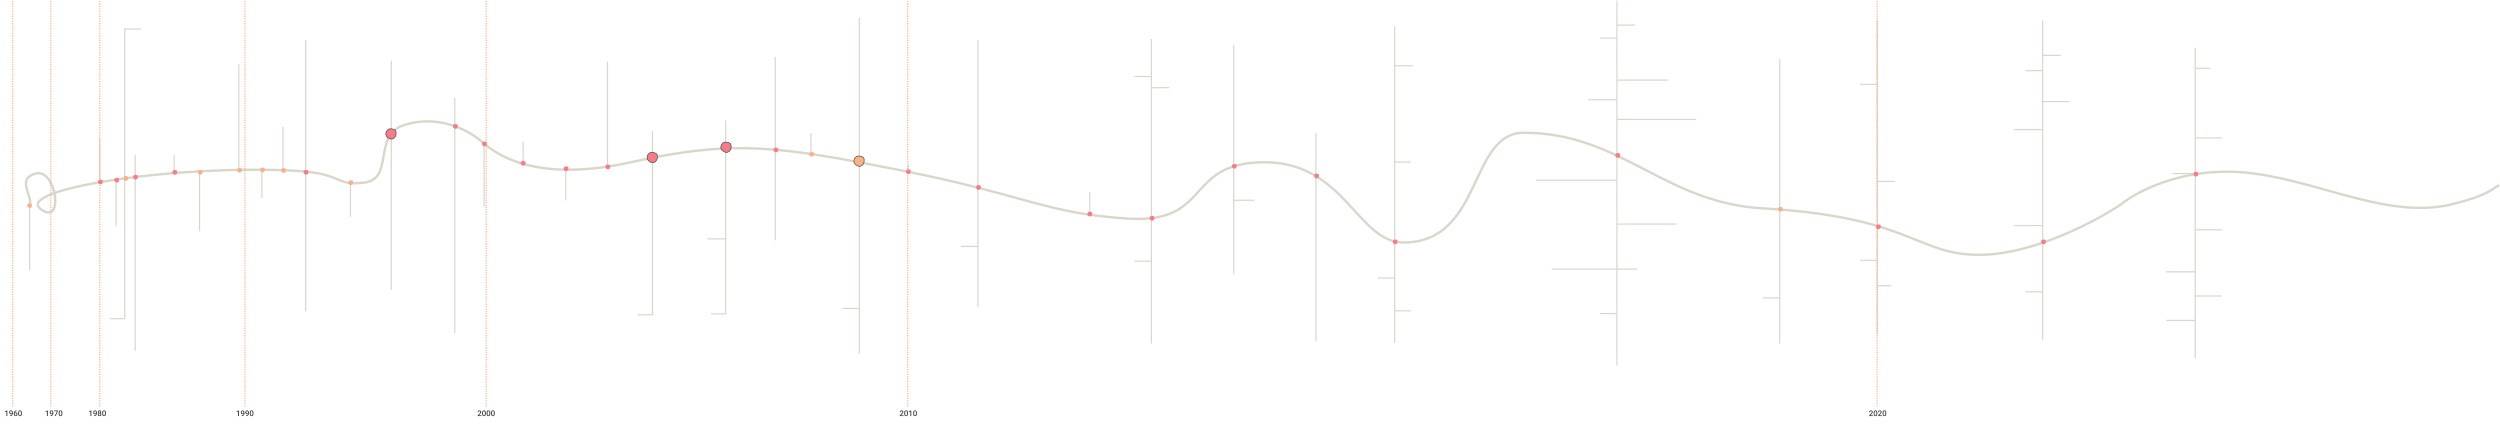<svg width="4134" height="708" viewBox="0 0 4134 708" fill="none" xmlns="http://www.w3.org/2000/svg">
<path d="M47.5 340C59 330 24 296 59 287C94 278 106.5 377 66.5 345C26.5 313 286.282 272.041 486 282.302C570.982 286.668 551.5 308 602 302C652.5 296 615.691 224.102 667.5 207C719.309 189.898 769 210.5 796.5 234C812.022 247.264 874.5 305.802 1043 268.302C1211.5 230.802 1285 240.802 1493 282.302C1701 323.802 1728.5 353 1866.5 361.5C2004.5 370 1958 268.302 2091 268.302C2224 268.302 2244.5 401 2321 401C2452 401 2428.98 219.5 2519.5 219.5C2680.5 219.5 2751.05 335.057 2914.5 344.5C3165.5 359 3168.5 423.302 3277.5 421.302C3364.7 419.702 3467.17 364.969 3507.5 337.802C3532 317.535 3605.2 278.5 3702 284.5C3823 292 3943.5 364.667 4054.5 337.802C4112 323.886 4120 313.333 4132.5 306" stroke="#D9D7CB" stroke-width="4"/>
<path d="M233 48H206.225V527H182" stroke="#D9D7CB" stroke-width="2"/>
<path d="M1079 217V520.5H1055" stroke="#D9D7CB" stroke-width="2"/>
<path d="M1200 199V519H1176" stroke="#D9D7CB" stroke-width="2"/>
<path d="M1282 94V397.5" stroke="#D9D7CB" stroke-width="2"/>
<path d="M647 100.5V479" stroke="#D9D7CB" stroke-width="2"/>
<path d="M1421 29V510M1421 585V510M1421 510H1393" stroke="#D9D7CB" stroke-width="2"/>
<path d="M752 162V550.5" stroke="#D9D7CB" stroke-width="2"/>
<path d="M223.5 256L223.5 580" stroke="#D9D7CB" stroke-width="2"/>
<line x1="49" y1="340" x2="49" y2="447" stroke="#D9D7CB" stroke-width="2"/>
<path d="M330 287L330 382.5" stroke="#D9D7CB" stroke-width="2"/>
<path d="M165 229L165 300" stroke="#D9D7CB" stroke-width="2"/>
<path d="M288 256.5L288 284" stroke="#D9D7CB" stroke-width="2"/>
<path d="M192 300L192 374" stroke="#D9D7CB" stroke-width="2"/>
<path d="M395 106.5L395 283.5" stroke="#D9D7CB" stroke-width="2"/>
<path d="M468 210L468 279.5" stroke="#D9D7CB" stroke-width="2"/>
<path d="M505.5 66L505.5 514.5" stroke="#D9D7CB" stroke-width="2"/>
<path d="M433 280L433 327.5" stroke="#D9D7CB" stroke-width="2"/>
<path d="M579.5 302.995L579.5 358.5" stroke="#D9D7CB" stroke-width="2"/>
<path d="M935.5 280.995L935.5 331.5" stroke="#D9D7CB" stroke-width="2"/>
<path d="M800.52 237L800.519 341.995" stroke="#D9D7CB" stroke-width="2"/>
<path d="M1341 220L1341 253" stroke="#D9D7CB" stroke-width="2"/>
<line x1="865" y1="233.999" x2="865.02" y2="267.999" stroke="#D9D7CB" stroke-width="2"/>
<path d="M1004.52 102L1004.52 273.999" stroke="#D9D7CB" stroke-width="2"/>
<path d="M1200.5 394.994L1170 394.994" stroke="#D9D7CB" stroke-width="2"/>
<path d="M1617 66V407.5M1617 507.5V407.5M1617 407.5H1589" stroke="#D9D7CB" stroke-width="2"/>
<path d="M2943 98V492.631M2943 568V492.631M2943 492.631H2915" stroke="#D9D7CB" stroke-width="2"/>
<path d="M1904 64.5V126.5M1904 432H1876M1904 432V568M1904 432V145M1904 126.5H1876M1904 126.5V145M1904 145H1933.5" stroke="#D9D7CB" stroke-width="2"/>
<path d="M2306.24 43.5V268M2306.24 459.724H2278M2306.24 459.724V108.831M2306.24 459.724V514M2306.24 567V514M2306.24 268H2333M2306.24 268L2306.24 108.831M2306.24 108.831H2336M2306.24 514H2333" stroke="#D9D7CB" stroke-width="2"/>
<path d="M3104.24 33.5V139.5M3104.24 430.5H3076M3104.24 430.5V300M3104.24 430.5V472.5M3104.24 553V472.5M3104.24 139.5H3076M3104.24 139.5V300M3104.24 300H3134M3104.24 472.5H3127.5" stroke="#D9D7CB" stroke-width="2"/>
<path d="M2673.74 1L2673.74 41.5M2673.74 518.5H2645.5M2673.74 518.5L2673.74 590.5L2673.74 604M2673.74 518.5L2673.74 445M2673.74 63H2645.5M2673.74 63V41.5M2673.74 63L2673.74 85.753V132.437M2673.74 132.437H2758.5M2673.74 132.437V164.969M2673.74 298H2540M2673.74 298V370.5M2673.74 298V197.5M2673.74 370.5H2772M2673.74 370.5V445M2673.74 445H2566M2673.74 445H2707M2673.74 197.5H2805M2673.74 197.5V164.969M2673.74 164.969H2626M2673.74 41.5H2703.5" stroke="#D9D7CB" stroke-width="2"/>
<path d="M3377.74 34V91.5M3377.74 482.5H3349.5M3377.74 482.5V563M3377.74 482.5V510.533V428.881V373M3377.74 116.8H3349.5M3377.74 116.8V91.5M3377.74 116.8V167.966M3377.74 167.966H3421.5M3377.74 167.966V214.274M3377.74 373H3330M3377.74 373V214.274M3377.74 214.274H3330M3377.74 91.5H3407.5" stroke="#D9D7CB" stroke-width="2"/>
<path d="M3630.01 592.5L3630.01 529.874M3630 113H3654.5M3630 113V79M3630 113L3630.01 149.146V228.101M3674 489.5H3630.01V529.874M3630 449.5H3582M3630 449.5L3630.01 380M3630 449.5L3630.01 529.874M3630.01 287L3630.01 228.101M3630.01 287L3630.01 380M3630.01 287H3592.5M3630.01 228.101H3674M3630.01 380H3674M3630.01 529.874H3582" stroke="#D9D7CB" stroke-width="2"/>
<path d="M2040 331.147H2074M2040 331.147V453M2040 331.147V74" stroke="#D9D7CB" stroke-width="2"/>
<path d="M2176 564.5L2176 220" stroke="#D9D7CB" stroke-width="2"/>
<line x1="1802" y1="317.999" x2="1802.02" y2="351.999" stroke="#D9D7CB" stroke-width="2"/>
<line x1="1502" y1="273" x2="1502" y2="282" stroke="#D9D7CB" stroke-width="2"/>
<path d="M12.098 678.726V688H10.568V680.542L8.302 681.31V680.046L11.914 678.726H12.098ZM16.541 686.794H16.668C17.252 686.794 17.739 686.718 18.128 686.565C18.521 686.409 18.835 686.193 19.067 685.918C19.3 685.643 19.467 685.319 19.569 684.947C19.67 684.574 19.721 684.17 19.721 683.734V682.141C19.721 681.764 19.681 681.434 19.601 681.151C19.524 680.863 19.414 680.624 19.27 680.434C19.131 680.239 18.968 680.093 18.782 679.996C18.6 679.898 18.403 679.85 18.191 679.85C17.959 679.85 17.749 679.903 17.563 680.008C17.381 680.11 17.227 680.252 17.1 680.434C16.977 680.611 16.882 680.821 16.814 681.062C16.75 681.299 16.719 681.553 16.719 681.824C16.719 682.078 16.748 682.323 16.808 682.56C16.871 682.793 16.964 683 17.087 683.182C17.21 683.364 17.364 683.508 17.55 683.614C17.736 683.72 17.954 683.772 18.204 683.772C18.441 683.772 18.659 683.728 18.858 683.639C19.057 683.546 19.23 683.421 19.378 683.265C19.526 683.108 19.643 682.932 19.727 682.738C19.812 682.543 19.859 682.344 19.867 682.141L20.451 682.319C20.451 682.64 20.384 682.958 20.248 683.271C20.117 683.58 19.933 683.863 19.696 684.122C19.463 684.375 19.19 684.579 18.877 684.731C18.568 684.883 18.232 684.959 17.868 684.959C17.428 684.959 17.038 684.877 16.7 684.712C16.365 684.543 16.086 684.314 15.862 684.026C15.642 683.739 15.477 683.409 15.367 683.036C15.257 682.664 15.202 682.272 15.202 681.862C15.202 681.417 15.269 681.001 15.405 680.611C15.54 680.222 15.737 679.879 15.995 679.583C16.253 679.283 16.566 679.05 16.935 678.885C17.307 678.715 17.728 678.631 18.198 678.631C18.697 678.631 19.135 678.728 19.512 678.923C19.888 679.118 20.206 679.386 20.464 679.729C20.722 680.072 20.917 680.47 21.048 680.922C21.179 681.375 21.245 681.862 21.245 682.382V682.922C21.245 683.468 21.196 683.995 21.099 684.502C21.001 685.006 20.843 685.474 20.623 685.905C20.407 686.333 20.121 686.709 19.766 687.035C19.414 687.357 18.983 687.609 18.471 687.791C17.963 687.968 17.366 688.057 16.681 688.057H16.541V686.794ZM27.319 678.701H27.51V679.951H27.402C26.856 679.951 26.384 680.036 25.986 680.205C25.593 680.374 25.269 680.607 25.015 680.903C24.761 681.2 24.571 681.547 24.444 681.944C24.321 682.338 24.26 682.757 24.26 683.201V684.655C24.26 685.023 24.3 685.349 24.38 685.632C24.461 685.912 24.573 686.146 24.717 686.337C24.865 686.523 25.034 686.665 25.225 686.762C25.415 686.86 25.62 686.908 25.84 686.908C26.069 686.908 26.276 686.862 26.462 686.769C26.649 686.671 26.807 686.538 26.939 686.369C27.07 686.199 27.169 685.998 27.237 685.766C27.305 685.533 27.338 685.279 27.338 685.004C27.338 684.742 27.305 684.496 27.237 684.268C27.173 684.035 27.078 683.832 26.951 683.658C26.824 683.48 26.666 683.343 26.475 683.246C26.289 683.144 26.073 683.093 25.828 683.093C25.523 683.093 25.246 683.165 24.996 683.309C24.751 683.453 24.552 683.641 24.399 683.874C24.251 684.103 24.171 684.346 24.158 684.604L23.574 684.414C23.608 684.02 23.695 683.667 23.834 683.354C23.978 683.04 24.167 682.774 24.399 682.554C24.632 682.334 24.901 682.167 25.206 682.052C25.515 681.934 25.853 681.875 26.221 681.875C26.67 681.875 27.059 681.959 27.389 682.128C27.719 682.298 27.992 682.528 28.208 682.82C28.428 683.108 28.591 683.438 28.697 683.811C28.807 684.179 28.862 684.564 28.862 684.966C28.862 685.41 28.794 685.825 28.659 686.21C28.523 686.591 28.324 686.925 28.062 687.213C27.804 687.501 27.489 687.725 27.116 687.886C26.748 688.047 26.329 688.127 25.859 688.127C25.364 688.127 24.922 688.032 24.533 687.841C24.148 687.651 23.82 687.389 23.549 687.054C23.282 686.72 23.079 686.335 22.939 685.899C22.8 685.463 22.73 685.002 22.73 684.515V683.88C22.73 683.178 22.819 682.516 22.997 681.894C23.174 681.267 23.447 680.715 23.815 680.237C24.188 679.759 24.664 679.384 25.244 679.113C25.823 678.838 26.515 678.701 27.319 678.701ZM36.111 682.604V684.115C36.111 684.839 36.039 685.457 35.895 685.969C35.755 686.477 35.552 686.889 35.286 687.207C35.019 687.524 34.7 687.757 34.327 687.905C33.959 688.053 33.546 688.127 33.089 688.127C32.725 688.127 32.387 688.08 32.074 687.987C31.765 687.894 31.485 687.748 31.236 687.549C30.986 687.35 30.773 687.094 30.595 686.781C30.421 686.464 30.286 686.085 30.189 685.645C30.095 685.205 30.049 684.695 30.049 684.115V682.604C30.049 681.877 30.121 681.263 30.265 680.764C30.409 680.26 30.614 679.852 30.88 679.539C31.147 679.221 31.464 678.991 31.832 678.847C32.205 678.703 32.62 678.631 33.077 678.631C33.445 678.631 33.783 678.677 34.092 678.771C34.405 678.859 34.685 679.001 34.93 679.196C35.18 679.39 35.391 679.644 35.565 679.958C35.743 680.266 35.878 680.641 35.971 681.081C36.064 681.517 36.111 682.025 36.111 682.604ZM34.581 684.331V682.376C34.581 682.008 34.56 681.684 34.518 681.405C34.475 681.121 34.412 680.882 34.327 680.688C34.247 680.489 34.145 680.328 34.023 680.205C33.9 680.078 33.76 679.987 33.603 679.932C33.447 679.873 33.271 679.843 33.077 679.843C32.84 679.843 32.628 679.89 32.442 679.983C32.256 680.072 32.099 680.216 31.972 680.415C31.845 680.613 31.748 680.876 31.68 681.202C31.617 681.523 31.585 681.915 31.585 682.376V684.331C31.585 684.703 31.606 685.031 31.648 685.315C31.691 685.598 31.754 685.842 31.839 686.045C31.924 686.244 32.025 686.409 32.144 686.54C32.266 686.667 32.406 686.76 32.562 686.819C32.723 686.879 32.899 686.908 33.089 686.908C33.331 686.908 33.544 686.862 33.73 686.769C33.917 686.675 34.073 686.527 34.2 686.324C34.327 686.117 34.422 685.848 34.486 685.518C34.549 685.188 34.581 684.792 34.581 684.331Z" fill="#3A3A3A"/>
<path d="M79.098 678.726V688H77.568V680.542L75.302 681.31V680.046L78.914 678.726H79.098ZM83.541 686.794H83.668C84.252 686.794 84.739 686.718 85.128 686.565C85.522 686.409 85.835 686.193 86.067 685.918C86.3 685.643 86.467 685.319 86.569 684.947C86.67 684.574 86.721 684.17 86.721 683.734V682.141C86.721 681.764 86.681 681.434 86.601 681.151C86.524 680.863 86.414 680.624 86.27 680.434C86.131 680.239 85.968 680.093 85.782 679.996C85.6 679.898 85.403 679.85 85.191 679.85C84.959 679.85 84.749 679.903 84.563 680.008C84.381 680.11 84.227 680.252 84.1 680.434C83.977 680.611 83.882 680.821 83.814 681.062C83.751 681.299 83.719 681.553 83.719 681.824C83.719 682.078 83.748 682.323 83.808 682.56C83.871 682.793 83.964 683 84.087 683.182C84.21 683.364 84.364 683.508 84.55 683.614C84.737 683.72 84.954 683.772 85.204 683.772C85.441 683.772 85.659 683.728 85.858 683.639C86.057 683.546 86.23 683.421 86.378 683.265C86.526 683.108 86.643 682.932 86.728 682.738C86.812 682.543 86.859 682.344 86.867 682.141L87.451 682.319C87.451 682.64 87.383 682.958 87.248 683.271C87.117 683.58 86.933 683.863 86.696 684.122C86.463 684.375 86.19 684.579 85.877 684.731C85.568 684.883 85.232 684.959 84.868 684.959C84.428 684.959 84.038 684.877 83.7 684.712C83.365 684.543 83.086 684.314 82.862 684.026C82.642 683.739 82.477 683.409 82.367 683.036C82.257 682.664 82.202 682.272 82.202 681.862C82.202 681.417 82.269 681.001 82.405 680.611C82.54 680.222 82.737 679.879 82.995 679.583C83.253 679.283 83.566 679.05 83.935 678.885C84.307 678.715 84.728 678.631 85.198 678.631C85.697 678.631 86.135 678.728 86.512 678.923C86.888 679.118 87.206 679.386 87.464 679.729C87.722 680.072 87.917 680.47 88.048 680.922C88.179 681.375 88.245 681.862 88.245 682.382V682.922C88.245 683.468 88.196 683.995 88.099 684.502C88.001 685.006 87.843 685.474 87.623 685.905C87.407 686.333 87.121 686.709 86.766 687.035C86.414 687.357 85.983 687.609 85.471 687.791C84.963 687.968 84.366 688.057 83.681 688.057H83.541V686.794ZM95.836 678.758V679.596L92.142 688H90.53L94.218 679.977H89.432V678.758H95.836ZM103.111 682.604V684.115C103.111 684.839 103.039 685.457 102.895 685.969C102.755 686.477 102.552 686.889 102.286 687.207C102.019 687.524 101.7 687.757 101.327 687.905C100.959 688.053 100.546 688.127 100.089 688.127C99.725 688.127 99.387 688.08 99.074 687.987C98.765 687.894 98.486 687.748 98.236 687.549C97.986 687.35 97.772 687.094 97.595 686.781C97.421 686.464 97.286 686.085 97.189 685.645C97.095 685.205 97.049 684.695 97.049 684.115V682.604C97.049 681.877 97.121 681.263 97.265 680.764C97.409 680.26 97.614 679.852 97.88 679.539C98.147 679.221 98.464 678.991 98.832 678.847C99.205 678.703 99.62 678.631 100.077 678.631C100.445 678.631 100.783 678.677 101.092 678.771C101.405 678.859 101.685 679.001 101.93 679.196C102.18 679.39 102.391 679.644 102.565 679.958C102.743 680.266 102.878 680.641 102.971 681.081C103.064 681.517 103.111 682.025 103.111 682.604ZM101.581 684.331V682.376C101.581 682.008 101.56 681.684 101.518 681.405C101.475 681.121 101.412 680.882 101.327 680.688C101.247 680.489 101.145 680.328 101.022 680.205C100.9 680.078 100.76 679.987 100.604 679.932C100.447 679.873 100.271 679.843 100.077 679.843C99.84 679.843 99.628 679.89 99.442 679.983C99.256 680.072 99.099 680.216 98.972 680.415C98.845 680.613 98.748 680.876 98.68 681.202C98.617 681.523 98.585 681.915 98.585 682.376V684.331C98.585 684.703 98.606 685.031 98.648 685.315C98.691 685.598 98.754 685.842 98.839 686.045C98.924 686.244 99.025 686.409 99.144 686.54C99.266 686.667 99.406 686.76 99.562 686.819C99.723 686.879 99.899 686.908 100.089 686.908C100.331 686.908 100.544 686.862 100.73 686.769C100.917 686.675 101.073 686.527 101.2 686.324C101.327 686.117 101.422 685.848 101.486 685.518C101.549 685.188 101.581 684.792 101.581 684.331Z" fill="#3A3A3A"/>
<path d="M151.098 678.726V688H149.568V680.542L147.302 681.31V680.046L150.914 678.726H151.098ZM155.541 686.794H155.668C156.252 686.794 156.739 686.718 157.128 686.565C157.521 686.409 157.835 686.193 158.067 685.918C158.3 685.643 158.467 685.319 158.569 684.947C158.67 684.574 158.721 684.17 158.721 683.734V682.141C158.721 681.764 158.681 681.434 158.601 681.151C158.524 680.863 158.414 680.624 158.271 680.434C158.131 680.239 157.968 680.093 157.782 679.996C157.6 679.898 157.403 679.85 157.191 679.85C156.959 679.85 156.749 679.903 156.563 680.008C156.381 680.11 156.227 680.252 156.1 680.434C155.977 680.611 155.882 680.821 155.814 681.062C155.75 681.299 155.719 681.553 155.719 681.824C155.719 682.078 155.748 682.323 155.808 682.56C155.871 682.793 155.964 683 156.087 683.182C156.21 683.364 156.364 683.508 156.55 683.614C156.736 683.72 156.954 683.772 157.204 683.772C157.441 683.772 157.659 683.728 157.858 683.639C158.057 683.546 158.23 683.421 158.378 683.265C158.527 683.108 158.643 682.932 158.728 682.738C158.812 682.543 158.859 682.344 158.867 682.141L159.451 682.319C159.451 682.64 159.383 682.958 159.248 683.271C159.117 683.58 158.933 683.863 158.696 684.122C158.463 684.375 158.19 684.579 157.877 684.731C157.568 684.883 157.232 684.959 156.868 684.959C156.428 684.959 156.038 684.877 155.7 684.712C155.365 684.543 155.086 684.314 154.862 684.026C154.642 683.739 154.477 683.409 154.367 683.036C154.257 682.664 154.202 682.272 154.202 681.862C154.202 681.417 154.269 681.001 154.405 680.611C154.54 680.222 154.737 679.879 154.995 679.583C155.253 679.283 155.566 679.05 155.935 678.885C156.307 678.715 156.728 678.631 157.198 678.631C157.697 678.631 158.135 678.728 158.512 678.923C158.888 679.118 159.206 679.386 159.464 679.729C159.722 680.072 159.917 680.47 160.048 680.922C160.179 681.375 160.245 681.862 160.245 682.382V682.922C160.245 683.468 160.196 683.995 160.099 684.502C160.001 685.006 159.843 685.474 159.623 685.905C159.407 686.333 159.121 686.709 158.766 687.035C158.414 687.357 157.983 687.609 157.471 687.791C156.963 687.968 156.366 688.057 155.681 688.057H155.541V686.794ZM167.741 685.48C167.741 686.056 167.608 686.54 167.341 686.934C167.075 687.327 166.711 687.625 166.25 687.829C165.792 688.028 165.276 688.127 164.701 688.127C164.125 688.127 163.607 688.028 163.146 687.829C162.684 687.625 162.32 687.327 162.054 686.934C161.787 686.54 161.654 686.056 161.654 685.48C161.654 685.099 161.728 684.754 161.876 684.445C162.024 684.132 162.234 683.863 162.504 683.639C162.779 683.411 163.101 683.235 163.469 683.112C163.842 682.99 164.248 682.928 164.688 682.928C165.272 682.928 165.795 683.036 166.256 683.252C166.717 683.468 167.079 683.766 167.341 684.147C167.608 684.528 167.741 684.972 167.741 685.48ZM166.205 685.404C166.205 685.095 166.142 684.824 166.015 684.591C165.888 684.359 165.71 684.179 165.481 684.052C165.253 683.925 164.988 683.861 164.688 683.861C164.383 683.861 164.119 683.925 163.895 684.052C163.67 684.179 163.495 684.359 163.368 684.591C163.245 684.824 163.184 685.095 163.184 685.404C163.184 685.717 163.245 685.988 163.368 686.216C163.49 686.441 163.666 686.612 163.895 686.73C164.123 686.849 164.392 686.908 164.701 686.908C165.01 686.908 165.276 686.849 165.5 686.73C165.725 686.612 165.898 686.441 166.021 686.216C166.144 685.988 166.205 685.717 166.205 685.404ZM167.532 681.189C167.532 681.65 167.409 682.061 167.164 682.42C166.922 682.78 166.588 683.064 166.161 683.271C165.733 683.474 165.247 683.576 164.701 683.576C164.151 683.576 163.66 683.474 163.228 683.271C162.801 683.064 162.464 682.78 162.219 682.42C161.978 682.061 161.857 681.65 161.857 681.189C161.857 680.639 161.978 680.175 162.219 679.799C162.464 679.418 162.801 679.128 163.228 678.929C163.655 678.73 164.144 678.631 164.694 678.631C165.244 678.631 165.733 678.73 166.161 678.929C166.588 679.128 166.922 679.418 167.164 679.799C167.409 680.175 167.532 680.639 167.532 681.189ZM166.002 681.24C166.002 680.965 165.947 680.723 165.837 680.516C165.731 680.305 165.581 680.139 165.386 680.021C165.192 679.903 164.961 679.843 164.694 679.843C164.428 679.843 164.197 679.9 164.002 680.015C163.808 680.129 163.658 680.29 163.552 680.497C163.446 680.704 163.393 680.952 163.393 681.24C163.393 681.523 163.446 681.771 163.552 681.982C163.658 682.19 163.808 682.353 164.002 682.471C164.201 682.59 164.434 682.649 164.701 682.649C164.967 682.649 165.198 682.59 165.393 682.471C165.587 682.353 165.737 682.19 165.843 681.982C165.949 681.771 166.002 681.523 166.002 681.24ZM175.111 682.604V684.115C175.111 684.839 175.039 685.457 174.895 685.969C174.755 686.477 174.552 686.889 174.286 687.207C174.019 687.524 173.7 687.757 173.327 687.905C172.959 688.053 172.546 688.127 172.089 688.127C171.725 688.127 171.387 688.08 171.074 687.987C170.765 687.894 170.486 687.748 170.236 687.549C169.986 687.35 169.772 687.094 169.595 686.781C169.421 686.464 169.286 686.085 169.188 685.645C169.095 685.205 169.049 684.695 169.049 684.115V682.604C169.049 681.877 169.121 681.263 169.265 680.764C169.409 680.26 169.614 679.852 169.88 679.539C170.147 679.221 170.464 678.991 170.833 678.847C171.205 678.703 171.62 678.631 172.077 678.631C172.445 678.631 172.783 678.677 173.092 678.771C173.405 678.859 173.685 679.001 173.93 679.196C174.18 679.39 174.391 679.644 174.565 679.958C174.743 680.266 174.878 680.641 174.971 681.081C175.064 681.517 175.111 682.025 175.111 682.604ZM173.581 684.331V682.376C173.581 682.008 173.56 681.684 173.518 681.405C173.475 681.121 173.412 680.882 173.327 680.688C173.247 680.489 173.145 680.328 173.022 680.205C172.9 680.078 172.76 679.987 172.604 679.932C172.447 679.873 172.271 679.843 172.077 679.843C171.84 679.843 171.628 679.89 171.442 679.983C171.256 680.072 171.099 680.216 170.972 680.415C170.845 680.613 170.748 680.876 170.68 681.202C170.617 681.523 170.585 681.915 170.585 682.376V684.331C170.585 684.703 170.606 685.031 170.648 685.315C170.691 685.598 170.754 685.842 170.839 686.045C170.924 686.244 171.025 686.409 171.144 686.54C171.266 686.667 171.406 686.76 171.562 686.819C171.723 686.879 171.899 686.908 172.089 686.908C172.331 686.908 172.544 686.862 172.73 686.769C172.917 686.675 173.073 686.527 173.2 686.324C173.327 686.117 173.422 685.848 173.486 685.518C173.549 685.188 173.581 684.792 173.581 684.331Z" fill="#3A3A3A"/>
<path d="M395.098 678.726V688H393.568V680.542L391.302 681.31V680.046L394.914 678.726H395.098ZM399.541 686.794H399.668C400.252 686.794 400.739 686.718 401.128 686.565C401.521 686.409 401.835 686.193 402.067 685.918C402.3 685.643 402.467 685.319 402.569 684.947C402.67 684.574 402.721 684.17 402.721 683.734V682.141C402.721 681.764 402.681 681.434 402.601 681.151C402.524 680.863 402.414 680.624 402.271 680.434C402.131 680.239 401.968 680.093 401.782 679.996C401.6 679.898 401.403 679.85 401.191 679.85C400.959 679.85 400.749 679.903 400.563 680.008C400.381 680.11 400.227 680.252 400.1 680.434C399.977 680.611 399.882 680.821 399.814 681.062C399.75 681.299 399.719 681.553 399.719 681.824C399.719 682.078 399.748 682.323 399.808 682.56C399.871 682.793 399.964 683 400.087 683.182C400.21 683.364 400.364 683.508 400.55 683.614C400.736 683.72 400.954 683.772 401.204 683.772C401.441 683.772 401.659 683.728 401.858 683.639C402.057 683.546 402.23 683.421 402.378 683.265C402.527 683.108 402.643 682.932 402.728 682.738C402.812 682.543 402.859 682.344 402.867 682.141L403.451 682.319C403.451 682.64 403.383 682.958 403.248 683.271C403.117 683.58 402.933 683.863 402.696 684.122C402.463 684.375 402.19 684.579 401.877 684.731C401.568 684.883 401.232 684.959 400.868 684.959C400.428 684.959 400.038 684.877 399.7 684.712C399.365 684.543 399.086 684.314 398.862 684.026C398.642 683.739 398.477 683.409 398.367 683.036C398.257 682.664 398.202 682.272 398.202 681.862C398.202 681.417 398.269 681.001 398.405 680.611C398.54 680.222 398.737 679.879 398.995 679.583C399.253 679.283 399.566 679.05 399.935 678.885C400.307 678.715 400.728 678.631 401.198 678.631C401.697 678.631 402.135 678.728 402.512 678.923C402.888 679.118 403.206 679.386 403.464 679.729C403.722 680.072 403.917 680.47 404.048 680.922C404.179 681.375 404.245 681.862 404.245 682.382V682.922C404.245 683.468 404.196 683.995 404.099 684.502C404.001 685.006 403.843 685.474 403.623 685.905C403.407 686.333 403.121 686.709 402.766 687.035C402.414 687.357 401.983 687.609 401.471 687.791C400.963 687.968 400.366 688.057 399.681 688.057H399.541V686.794ZM406.93 686.794H407.057C407.641 686.794 408.127 686.718 408.517 686.565C408.91 686.409 409.223 686.193 409.456 685.918C409.689 685.643 409.856 685.319 409.958 684.947C410.059 684.574 410.11 684.17 410.11 683.734V682.141C410.11 681.764 410.07 681.434 409.989 681.151C409.913 680.863 409.803 680.624 409.659 680.434C409.52 680.239 409.357 680.093 409.17 679.996C408.988 679.898 408.792 679.85 408.58 679.85C408.347 679.85 408.138 679.903 407.952 680.008C407.77 680.11 407.615 680.252 407.488 680.434C407.366 680.611 407.27 680.821 407.203 681.062C407.139 681.299 407.107 681.553 407.107 681.824C407.107 682.078 407.137 682.323 407.196 682.56C407.26 682.793 407.353 683 407.476 683.182C407.598 683.364 407.753 683.508 407.939 683.614C408.125 683.72 408.343 683.772 408.593 683.772C408.83 683.772 409.048 683.728 409.247 683.639C409.445 683.546 409.619 683.421 409.767 683.265C409.915 683.108 410.032 682.932 410.116 682.738C410.201 682.543 410.247 682.344 410.256 682.141L410.84 682.319C410.84 682.64 410.772 682.958 410.637 683.271C410.506 683.58 410.321 683.863 410.084 684.122C409.852 684.375 409.579 684.579 409.266 684.731C408.957 684.883 408.62 684.959 408.256 684.959C407.816 684.959 407.427 684.877 407.088 684.712C406.754 684.543 406.475 684.314 406.25 684.026C406.03 683.739 405.865 683.409 405.755 683.036C405.645 682.664 405.59 682.272 405.59 681.862C405.59 681.417 405.658 681.001 405.793 680.611C405.929 680.222 406.126 679.879 406.384 679.583C406.642 679.283 406.955 679.05 407.323 678.885C407.696 678.715 408.117 678.631 408.586 678.631C409.086 678.631 409.524 678.728 409.9 678.923C410.277 679.118 410.594 679.386 410.853 679.729C411.111 680.072 411.305 680.47 411.437 680.922C411.568 681.375 411.633 681.862 411.633 682.382V682.922C411.633 683.468 411.585 683.995 411.487 684.502C411.39 685.006 411.231 685.474 411.011 685.905C410.795 686.333 410.51 686.709 410.154 687.035C409.803 687.357 409.371 687.609 408.859 687.791C408.352 687.968 407.755 688.057 407.069 688.057H406.93V686.794ZM419.111 682.604V684.115C419.111 684.839 419.039 685.457 418.895 685.969C418.755 686.477 418.552 686.889 418.286 687.207C418.019 687.524 417.7 687.757 417.327 687.905C416.959 688.053 416.546 688.127 416.089 688.127C415.725 688.127 415.387 688.08 415.074 687.987C414.765 687.894 414.486 687.748 414.236 687.549C413.986 687.35 413.772 687.094 413.595 686.781C413.421 686.464 413.286 686.085 413.188 685.645C413.095 685.205 413.049 684.695 413.049 684.115V682.604C413.049 681.877 413.121 681.263 413.265 680.764C413.409 680.26 413.614 679.852 413.88 679.539C414.147 679.221 414.464 678.991 414.833 678.847C415.205 678.703 415.62 678.631 416.077 678.631C416.445 678.631 416.783 678.677 417.092 678.771C417.405 678.859 417.685 679.001 417.93 679.196C418.18 679.39 418.391 679.644 418.565 679.958C418.743 680.266 418.878 680.641 418.971 681.081C419.064 681.517 419.111 682.025 419.111 682.604ZM417.581 684.331V682.376C417.581 682.008 417.56 681.684 417.518 681.405C417.475 681.121 417.412 680.882 417.327 680.688C417.247 680.489 417.145 680.328 417.022 680.205C416.9 680.078 416.76 679.987 416.604 679.932C416.447 679.873 416.271 679.843 416.077 679.843C415.84 679.843 415.628 679.89 415.442 679.983C415.256 680.072 415.099 680.216 414.972 680.415C414.845 680.613 414.748 680.876 414.68 681.202C414.617 681.523 414.585 681.915 414.585 682.376V684.331C414.585 684.703 414.606 685.031 414.648 685.315C414.691 685.598 414.754 685.842 414.839 686.045C414.924 686.244 415.025 686.409 415.144 686.54C415.266 686.667 415.406 686.76 415.562 686.819C415.723 686.879 415.899 686.908 416.089 686.908C416.331 686.908 416.544 686.862 416.73 686.769C416.917 686.675 417.073 686.527 417.2 686.324C417.327 686.117 417.422 685.848 417.486 685.518C417.549 685.188 417.581 684.792 417.581 684.331Z" fill="#3A3A3A"/>
<path d="M796.116 686.781V688H789.921V686.953L792.93 683.671C793.26 683.299 793.52 682.977 793.71 682.706C793.901 682.435 794.034 682.192 794.11 681.976C794.191 681.756 794.231 681.542 794.231 681.335C794.231 681.043 794.176 680.787 794.066 680.567C793.96 680.343 793.804 680.167 793.596 680.04C793.389 679.909 793.137 679.843 792.841 679.843C792.498 679.843 792.21 679.917 791.978 680.065C791.745 680.214 791.569 680.419 791.451 680.681C791.332 680.939 791.273 681.236 791.273 681.57H789.743C789.743 681.032 789.866 680.542 790.111 680.097C790.357 679.649 790.712 679.293 791.178 679.031C791.643 678.764 792.204 678.631 792.86 678.631C793.478 678.631 794.002 678.735 794.434 678.942C794.866 679.149 795.194 679.443 795.418 679.824C795.646 680.205 795.761 680.656 795.761 681.176C795.761 681.464 795.714 681.75 795.621 682.033C795.528 682.317 795.395 682.6 795.221 682.884C795.052 683.163 794.851 683.444 794.618 683.728C794.385 684.007 794.129 684.291 793.85 684.579L791.851 686.781H796.116ZM803.333 682.604V684.115C803.333 684.839 803.262 685.457 803.118 685.969C802.978 686.477 802.775 686.889 802.508 687.207C802.242 687.524 801.922 687.757 801.55 687.905C801.182 688.053 800.769 688.127 800.312 688.127C799.948 688.127 799.61 688.08 799.296 687.987C798.987 687.894 798.708 687.748 798.458 687.549C798.209 687.35 797.995 687.094 797.817 686.781C797.644 686.464 797.508 686.085 797.411 685.645C797.318 685.205 797.271 684.695 797.271 684.115V682.604C797.271 681.877 797.343 681.263 797.487 680.764C797.631 680.26 797.836 679.852 798.103 679.539C798.37 679.221 798.687 678.991 799.055 678.847C799.428 678.703 799.842 678.631 800.299 678.631C800.667 678.631 801.006 678.677 801.315 678.771C801.628 678.859 801.907 679.001 802.153 679.196C802.403 679.39 802.614 679.644 802.788 679.958C802.965 680.266 803.101 680.641 803.194 681.081C803.287 681.517 803.333 682.025 803.333 682.604ZM801.804 684.331V682.376C801.804 682.008 801.783 681.684 801.74 681.405C801.698 681.121 801.634 680.882 801.55 680.688C801.469 680.489 801.368 680.328 801.245 680.205C801.122 680.078 800.983 679.987 800.826 679.932C800.67 679.873 800.494 679.843 800.299 679.843C800.062 679.843 799.851 679.89 799.665 679.983C799.478 680.072 799.322 680.216 799.195 680.415C799.068 680.613 798.971 680.876 798.903 681.202C798.839 681.523 798.808 681.915 798.808 682.376V684.331C798.808 684.703 798.829 685.031 798.871 685.315C798.913 685.598 798.977 685.842 799.062 686.045C799.146 686.244 799.248 686.409 799.366 686.54C799.489 686.667 799.629 686.76 799.785 686.819C799.946 686.879 800.122 686.908 800.312 686.908C800.553 686.908 800.767 686.862 800.953 686.769C801.139 686.675 801.296 686.527 801.423 686.324C801.55 686.117 801.645 685.848 801.708 685.518C801.772 685.188 801.804 684.792 801.804 684.331ZM810.722 682.604V684.115C810.722 684.839 810.65 685.457 810.506 685.969C810.367 686.477 810.164 686.889 809.897 687.207C809.63 687.524 809.311 687.757 808.938 687.905C808.57 688.053 808.158 688.127 807.701 688.127C807.337 688.127 806.998 688.08 806.685 687.987C806.376 687.894 806.097 687.748 805.847 687.549C805.597 687.35 805.384 687.094 805.206 686.781C805.033 686.464 804.897 686.085 804.8 685.645C804.707 685.205 804.66 684.695 804.66 684.115V682.604C804.66 681.877 804.732 681.263 804.876 680.764C805.02 680.26 805.225 679.852 805.492 679.539C805.758 679.221 806.076 678.991 806.444 678.847C806.816 678.703 807.231 678.631 807.688 678.631C808.056 678.631 808.395 678.677 808.704 678.771C809.017 678.859 809.296 679.001 809.542 679.196C809.791 679.39 810.003 679.644 810.176 679.958C810.354 680.266 810.489 680.641 810.583 681.081C810.676 681.517 810.722 682.025 810.722 682.604ZM809.192 684.331V682.376C809.192 682.008 809.171 681.684 809.129 681.405C809.087 681.121 809.023 680.882 808.938 680.688C808.858 680.489 808.757 680.328 808.634 680.205C808.511 680.078 808.371 679.987 808.215 679.932C808.058 679.873 807.883 679.843 807.688 679.843C807.451 679.843 807.239 679.89 807.053 679.983C806.867 680.072 806.71 680.216 806.583 680.415C806.457 680.613 806.359 680.876 806.292 681.202C806.228 681.523 806.196 681.915 806.196 682.376V684.331C806.196 684.703 806.217 685.031 806.26 685.315C806.302 685.598 806.366 685.842 806.45 686.045C806.535 686.244 806.636 686.409 806.755 686.54C806.878 686.667 807.017 686.76 807.174 686.819C807.335 686.879 807.51 686.908 807.701 686.908C807.942 686.908 808.156 686.862 808.342 686.769C808.528 686.675 808.685 686.527 808.812 686.324C808.938 686.117 809.034 685.848 809.097 685.518C809.161 685.188 809.192 684.792 809.192 684.331ZM818.111 682.604V684.115C818.111 684.839 818.039 685.457 817.895 685.969C817.755 686.477 817.552 686.889 817.286 687.207C817.019 687.524 816.7 687.757 816.327 687.905C815.959 688.053 815.546 688.127 815.089 688.127C814.725 688.127 814.387 688.08 814.074 687.987C813.765 687.894 813.486 687.748 813.236 687.549C812.986 687.35 812.772 687.094 812.595 686.781C812.421 686.464 812.286 686.085 812.188 685.645C812.095 685.205 812.049 684.695 812.049 684.115V682.604C812.049 681.877 812.121 681.263 812.265 680.764C812.409 680.26 812.614 679.852 812.88 679.539C813.147 679.221 813.464 678.991 813.833 678.847C814.205 678.703 814.62 678.631 815.077 678.631C815.445 678.631 815.783 678.677 816.092 678.771C816.405 678.859 816.685 679.001 816.93 679.196C817.18 679.39 817.391 679.644 817.565 679.958C817.743 680.266 817.878 680.641 817.971 681.081C818.064 681.517 818.111 682.025 818.111 682.604ZM816.581 684.331V682.376C816.581 682.008 816.56 681.684 816.518 681.405C816.475 681.121 816.412 680.882 816.327 680.688C816.247 680.489 816.145 680.328 816.022 680.205C815.9 680.078 815.76 679.987 815.604 679.932C815.447 679.873 815.271 679.843 815.077 679.843C814.84 679.843 814.628 679.89 814.442 679.983C814.256 680.072 814.099 680.216 813.972 680.415C813.845 680.613 813.748 680.876 813.68 681.202C813.617 681.523 813.585 681.915 813.585 682.376V684.331C813.585 684.703 813.606 685.031 813.648 685.315C813.691 685.598 813.754 685.842 813.839 686.045C813.924 686.244 814.025 686.409 814.144 686.54C814.266 686.667 814.406 686.76 814.562 686.819C814.723 686.879 814.899 686.908 815.089 686.908C815.331 686.908 815.544 686.862 815.73 686.769C815.917 686.675 816.073 686.527 816.2 686.324C816.327 686.117 816.422 685.848 816.486 685.518C816.549 685.188 816.581 684.792 816.581 684.331Z" fill="#3A3A3A"/>
<path d="M1494.12 686.781V688H1487.92V686.953L1490.93 683.671C1491.26 683.299 1491.52 682.977 1491.71 682.706C1491.9 682.435 1492.03 682.192 1492.11 681.976C1492.19 681.756 1492.23 681.542 1492.23 681.335C1492.23 681.043 1492.18 680.787 1492.07 680.567C1491.96 680.343 1491.8 680.167 1491.6 680.04C1491.39 679.909 1491.14 679.843 1490.84 679.843C1490.5 679.843 1490.21 679.917 1489.98 680.065C1489.74 680.214 1489.57 680.419 1489.45 680.681C1489.33 680.939 1489.27 681.236 1489.27 681.57H1487.74C1487.74 681.032 1487.87 680.542 1488.11 680.097C1488.36 679.649 1488.71 679.293 1489.18 679.031C1489.64 678.764 1490.2 678.631 1490.86 678.631C1491.48 678.631 1492 678.735 1492.43 678.942C1492.87 679.149 1493.19 679.443 1493.42 679.824C1493.65 680.205 1493.76 680.656 1493.76 681.176C1493.76 681.464 1493.71 681.75 1493.62 682.033C1493.53 682.317 1493.39 682.6 1493.22 682.884C1493.05 683.163 1492.85 683.444 1492.62 683.728C1492.39 684.007 1492.13 684.291 1491.85 684.579L1489.85 686.781H1494.12ZM1501.33 682.604V684.115C1501.33 684.839 1501.26 685.457 1501.12 685.969C1500.98 686.477 1500.77 686.889 1500.51 687.207C1500.24 687.524 1499.92 687.757 1499.55 687.905C1499.18 688.053 1498.77 688.127 1498.31 688.127C1497.95 688.127 1497.61 688.08 1497.3 687.987C1496.99 687.894 1496.71 687.748 1496.46 687.549C1496.21 687.35 1496 687.094 1495.82 686.781C1495.64 686.464 1495.51 686.085 1495.41 685.645C1495.32 685.205 1495.27 684.695 1495.27 684.115V682.604C1495.27 681.877 1495.34 681.263 1495.49 680.764C1495.63 680.26 1495.84 679.852 1496.1 679.539C1496.37 679.221 1496.69 678.991 1497.06 678.847C1497.43 678.703 1497.84 678.631 1498.3 678.631C1498.67 678.631 1499.01 678.677 1499.31 678.771C1499.63 678.859 1499.91 679.001 1500.15 679.196C1500.4 679.39 1500.61 679.644 1500.79 679.958C1500.97 680.266 1501.1 680.641 1501.19 681.081C1501.29 681.517 1501.33 682.025 1501.33 682.604ZM1499.8 684.331V682.376C1499.8 682.008 1499.78 681.684 1499.74 681.405C1499.7 681.121 1499.63 680.882 1499.55 680.688C1499.47 680.489 1499.37 680.328 1499.25 680.205C1499.12 680.078 1498.98 679.987 1498.83 679.932C1498.67 679.873 1498.49 679.843 1498.3 679.843C1498.06 679.843 1497.85 679.89 1497.66 679.983C1497.48 680.072 1497.32 680.216 1497.19 680.415C1497.07 680.613 1496.97 680.876 1496.9 681.202C1496.84 681.523 1496.81 681.915 1496.81 682.376V684.331C1496.81 684.703 1496.83 685.031 1496.87 685.315C1496.91 685.598 1496.98 685.842 1497.06 686.045C1497.15 686.244 1497.25 686.409 1497.37 686.54C1497.49 686.667 1497.63 686.76 1497.79 686.819C1497.95 686.879 1498.12 686.908 1498.31 686.908C1498.55 686.908 1498.77 686.862 1498.95 686.769C1499.14 686.675 1499.3 686.527 1499.42 686.324C1499.55 686.117 1499.65 685.848 1499.71 685.518C1499.77 685.188 1499.8 684.792 1499.8 684.331ZM1506.88 678.726V688H1505.35V680.542L1503.08 681.31V680.046L1506.69 678.726H1506.88ZM1516.11 682.604V684.115C1516.11 684.839 1516.04 685.457 1515.9 685.969C1515.76 686.477 1515.55 686.889 1515.29 687.207C1515.02 687.524 1514.7 687.757 1514.33 687.905C1513.96 688.053 1513.55 688.127 1513.09 688.127C1512.73 688.127 1512.39 688.08 1512.07 687.987C1511.76 687.894 1511.49 687.748 1511.24 687.549C1510.99 687.35 1510.77 687.094 1510.59 686.781C1510.42 686.464 1510.29 686.085 1510.19 685.645C1510.1 685.205 1510.05 684.695 1510.05 684.115V682.604C1510.05 681.877 1510.12 681.263 1510.26 680.764C1510.41 680.26 1510.61 679.852 1510.88 679.539C1511.15 679.221 1511.46 678.991 1511.83 678.847C1512.2 678.703 1512.62 678.631 1513.08 678.631C1513.44 678.631 1513.78 678.677 1514.09 678.771C1514.41 678.859 1514.68 679.001 1514.93 679.196C1515.18 679.39 1515.39 679.644 1515.56 679.958C1515.74 680.266 1515.88 680.641 1515.97 681.081C1516.06 681.517 1516.11 682.025 1516.11 682.604ZM1514.58 684.331V682.376C1514.58 682.008 1514.56 681.684 1514.52 681.405C1514.48 681.121 1514.41 680.882 1514.33 680.688C1514.25 680.489 1514.15 680.328 1514.02 680.205C1513.9 680.078 1513.76 679.987 1513.6 679.932C1513.45 679.873 1513.27 679.843 1513.08 679.843C1512.84 679.843 1512.63 679.89 1512.44 679.983C1512.26 680.072 1512.1 680.216 1511.97 680.415C1511.85 680.613 1511.75 680.876 1511.68 681.202C1511.62 681.523 1511.58 681.915 1511.58 682.376V684.331C1511.58 684.703 1511.61 685.031 1511.65 685.315C1511.69 685.598 1511.75 685.842 1511.84 686.045C1511.92 686.244 1512.03 686.409 1512.14 686.54C1512.27 686.667 1512.41 686.76 1512.56 686.819C1512.72 686.879 1512.9 686.908 1513.09 686.908C1513.33 686.908 1513.54 686.862 1513.73 686.769C1513.92 686.675 1514.07 686.527 1514.2 686.324C1514.33 686.117 1514.42 685.848 1514.49 685.518C1514.55 685.188 1514.58 684.792 1514.58 684.331Z" fill="#3A3A3A"/>
<path d="M3097.12 686.781V688H3090.92V686.953L3093.93 683.671C3094.26 683.299 3094.52 682.977 3094.71 682.706C3094.9 682.435 3095.03 682.192 3095.11 681.976C3095.19 681.756 3095.23 681.542 3095.23 681.335C3095.23 681.043 3095.18 680.787 3095.07 680.567C3094.96 680.343 3094.8 680.167 3094.6 680.04C3094.39 679.909 3094.14 679.843 3093.84 679.843C3093.5 679.843 3093.21 679.917 3092.98 680.065C3092.74 680.214 3092.57 680.419 3092.45 680.681C3092.33 680.939 3092.27 681.236 3092.27 681.57H3090.74C3090.74 681.032 3090.87 680.542 3091.11 680.097C3091.36 679.649 3091.71 679.293 3092.18 679.031C3092.64 678.764 3093.2 678.631 3093.86 678.631C3094.48 678.631 3095 678.735 3095.43 678.942C3095.87 679.149 3096.19 679.443 3096.42 679.824C3096.65 680.205 3096.76 680.656 3096.76 681.176C3096.76 681.464 3096.71 681.75 3096.62 682.033C3096.53 682.317 3096.39 682.6 3096.22 682.884C3096.05 683.163 3095.85 683.444 3095.62 683.728C3095.39 684.007 3095.13 684.291 3094.85 684.579L3092.85 686.781H3097.12ZM3104.33 682.604V684.115C3104.33 684.839 3104.26 685.457 3104.12 685.969C3103.98 686.477 3103.77 686.889 3103.51 687.207C3103.24 687.524 3102.92 687.757 3102.55 687.905C3102.18 688.053 3101.77 688.127 3101.31 688.127C3100.95 688.127 3100.61 688.08 3100.3 687.987C3099.99 687.894 3099.71 687.748 3099.46 687.549C3099.21 687.35 3099 687.094 3098.82 686.781C3098.64 686.464 3098.51 686.085 3098.41 685.645C3098.32 685.205 3098.27 684.695 3098.27 684.115V682.604C3098.27 681.877 3098.34 681.263 3098.49 680.764C3098.63 680.26 3098.84 679.852 3099.1 679.539C3099.37 679.221 3099.69 678.991 3100.06 678.847C3100.43 678.703 3100.84 678.631 3101.3 678.631C3101.67 678.631 3102.01 678.677 3102.31 678.771C3102.63 678.859 3102.91 679.001 3103.15 679.196C3103.4 679.39 3103.61 679.644 3103.79 679.958C3103.97 680.266 3104.1 680.641 3104.19 681.081C3104.29 681.517 3104.33 682.025 3104.33 682.604ZM3102.8 684.331V682.376C3102.8 682.008 3102.78 681.684 3102.74 681.405C3102.7 681.121 3102.63 680.882 3102.55 680.688C3102.47 680.489 3102.37 680.328 3102.25 680.205C3102.12 680.078 3101.98 679.987 3101.83 679.932C3101.67 679.873 3101.49 679.843 3101.3 679.843C3101.06 679.843 3100.85 679.89 3100.66 679.983C3100.48 680.072 3100.32 680.216 3100.19 680.415C3100.07 680.613 3099.97 680.876 3099.9 681.202C3099.84 681.523 3099.81 681.915 3099.81 682.376V684.331C3099.81 684.703 3099.83 685.031 3099.87 685.315C3099.91 685.598 3099.98 685.842 3100.06 686.045C3100.15 686.244 3100.25 686.409 3100.37 686.54C3100.49 686.667 3100.63 686.76 3100.79 686.819C3100.95 686.879 3101.12 686.908 3101.31 686.908C3101.55 686.908 3101.77 686.862 3101.95 686.769C3102.14 686.675 3102.3 686.527 3102.42 686.324C3102.55 686.117 3102.65 685.848 3102.71 685.518C3102.77 685.188 3102.8 684.792 3102.8 684.331ZM3111.89 686.781V688H3105.7V686.953L3108.71 683.671C3109.04 683.299 3109.3 682.977 3109.49 682.706C3109.68 682.435 3109.81 682.192 3109.89 681.976C3109.97 681.756 3110.01 681.542 3110.01 681.335C3110.01 681.043 3109.95 680.787 3109.84 680.567C3109.74 680.343 3109.58 680.167 3109.37 680.04C3109.17 679.909 3108.91 679.843 3108.62 679.843C3108.28 679.843 3107.99 679.917 3107.75 680.065C3107.52 680.214 3107.35 680.419 3107.23 680.681C3107.11 680.939 3107.05 681.236 3107.05 681.57H3105.52C3105.52 681.032 3105.64 680.542 3105.89 680.097C3106.13 679.649 3106.49 679.293 3106.96 679.031C3107.42 678.764 3107.98 678.631 3108.64 678.631C3109.26 678.631 3109.78 678.735 3110.21 678.942C3110.64 679.149 3110.97 679.443 3111.2 679.824C3111.42 680.205 3111.54 680.656 3111.54 681.176C3111.54 681.464 3111.49 681.75 3111.4 682.033C3111.31 682.317 3111.17 682.6 3111 682.884C3110.83 683.163 3110.63 683.444 3110.4 683.728C3110.16 684.007 3109.91 684.291 3109.63 684.579L3107.63 686.781H3111.89ZM3119.11 682.604V684.115C3119.11 684.839 3119.04 685.457 3118.9 685.969C3118.76 686.477 3118.55 686.889 3118.29 687.207C3118.02 687.524 3117.7 687.757 3117.33 687.905C3116.96 688.053 3116.55 688.127 3116.09 688.127C3115.73 688.127 3115.39 688.08 3115.07 687.987C3114.76 687.894 3114.49 687.748 3114.24 687.549C3113.99 687.35 3113.77 687.094 3113.59 686.781C3113.42 686.464 3113.29 686.085 3113.19 685.645C3113.1 685.205 3113.05 684.695 3113.05 684.115V682.604C3113.05 681.877 3113.12 681.263 3113.26 680.764C3113.41 680.26 3113.61 679.852 3113.88 679.539C3114.15 679.221 3114.46 678.991 3114.83 678.847C3115.2 678.703 3115.62 678.631 3116.08 678.631C3116.44 678.631 3116.78 678.677 3117.09 678.771C3117.41 678.859 3117.68 679.001 3117.93 679.196C3118.18 679.39 3118.39 679.644 3118.56 679.958C3118.74 680.266 3118.88 680.641 3118.97 681.081C3119.06 681.517 3119.11 682.025 3119.11 682.604ZM3117.58 684.331V682.376C3117.58 682.008 3117.56 681.684 3117.52 681.405C3117.48 681.121 3117.41 680.882 3117.33 680.688C3117.25 680.489 3117.15 680.328 3117.02 680.205C3116.9 680.078 3116.76 679.987 3116.6 679.932C3116.45 679.873 3116.27 679.843 3116.08 679.843C3115.84 679.843 3115.63 679.89 3115.44 679.983C3115.26 680.072 3115.1 680.216 3114.97 680.415C3114.85 680.613 3114.75 680.876 3114.68 681.202C3114.62 681.523 3114.58 681.915 3114.58 682.376V684.331C3114.58 684.703 3114.61 685.031 3114.65 685.315C3114.69 685.598 3114.75 685.842 3114.84 686.045C3114.92 686.244 3115.03 686.409 3115.14 686.54C3115.27 686.667 3115.41 686.76 3115.56 686.819C3115.72 686.879 3115.9 686.908 3116.09 686.908C3116.33 686.908 3116.54 686.862 3116.73 686.769C3116.92 686.675 3117.07 686.527 3117.2 686.324C3117.33 686.117 3117.42 685.848 3117.49 685.518C3117.55 685.188 3117.58 684.792 3117.58 684.331Z" fill="#3A3A3A"/>
<line x1="21" y1="672" x2="21" y2="4.00445e-08" stroke="#F7B289" stroke-width="2" stroke-dasharray="2 2"/>
<line x1="84" y1="672" x2="84" y2="4.00445e-08" stroke="#F7B289" stroke-width="2" stroke-dasharray="2 2"/>
<line x1="165" y1="672" x2="165" y2="4.00445e-08" stroke="#F7B289" stroke-width="2" stroke-dasharray="2 2"/>
<line x1="405" y1="672" x2="405" y2="4.00445e-08" stroke="#F7B289" stroke-width="2" stroke-dasharray="2 2"/>
<line x1="804" y1="672" x2="804" y2="4.00445e-08" stroke="#F7B289" stroke-width="2" stroke-dasharray="2 2"/>
<line x1="1501" y1="672" x2="1501" y2="4.00445e-08" stroke="#F7B289" stroke-width="2" stroke-dasharray="2 2"/>
<line x1="3104" y1="672" x2="3104" y2="4.00445e-08" stroke="#F7B289" stroke-width="2" stroke-dasharray="2 2"/>
<path d="M52.943 339.989C52.943 342.189 51.095 344.3 48.886 343.965C47.623 343.77 45 342.295 45 340.095C45 337.896 46.65 335.882 48.886 336.005C53.799 336.288 52.943 339.088 52.943 339.989Z" fill="#F7B289"/>
<path d="M211.943 294.989C211.943 297.189 210.095 299.3 207.886 298.965C206.624 298.77 204 297.295 204 295.095C204 292.896 205.65 290.882 207.886 291.005C212.799 291.288 211.943 294.088 211.943 294.989Z" fill="#F7B289"/>
<path d="M169.943 300.989C169.943 303.189 168.095 305.3 165.886 304.965C164.624 304.77 162 303.295 162 301.095C162 298.896 163.65 296.882 165.886 297.005C170.799 297.288 169.943 300.088 169.943 300.989Z" fill="#F67C87"/>
<path d="M292.943 284.989C292.943 287.189 291.095 289.3 288.886 288.965C287.624 288.77 285 287.295 285 285.095C285 282.896 286.65 280.882 288.886 281.005C293.799 281.288 292.943 284.088 292.943 284.989Z" fill="#F67C87"/>
<path d="M756.943 208.989C756.943 211.189 755.095 213.3 752.886 212.965C751.624 212.77 749 211.295 749 209.095C749 206.896 750.65 204.882 752.886 205.005C757.799 205.288 756.943 208.088 756.943 208.989Z" fill="#F67C87"/>
<path d="M939.943 278.989C939.943 281.189 938.095 283.3 935.886 282.965C934.624 282.77 932 281.295 932 279.095C932 276.896 933.65 274.882 935.886 275.005C940.799 275.288 939.943 278.088 939.943 278.989Z" fill="#F67C87"/>
<path d="M804.943 237.989C804.943 240.189 803.095 242.3 800.886 241.965C799.624 241.77 797 240.295 797 238.095C797 235.896 798.65 233.882 800.886 234.005C805.799 234.288 804.943 237.088 804.943 237.989Z" fill="#F67C87"/>
<path d="M868.943 269.989C868.943 272.189 867.095 274.3 864.886 273.965C863.624 273.77 861 272.295 861 270.095C861 267.896 862.65 265.882 864.886 266.005C869.799 266.288 868.943 269.088 868.943 269.989Z" fill="#F67C87"/>
<path d="M1008.94 275.989C1008.94 278.189 1007.09 280.3 1004.89 279.965C1003.62 279.77 1001 278.295 1001 276.095C1001 273.896 1002.65 271.882 1004.89 272.005C1009.8 272.288 1008.94 275.088 1008.94 275.989Z" fill="#F67C87"/>
<path d="M1286.94 247.989C1286.94 250.189 1285.09 252.3 1282.89 251.965C1281.62 251.77 1279 250.295 1279 248.095C1279 245.896 1280.65 243.882 1282.89 244.005C1287.8 244.288 1286.94 247.088 1286.94 247.989Z" fill="#F67C87"/>
<path d="M196.943 297.989C196.943 300.189 195.095 302.3 192.886 301.965C191.624 301.77 189 300.295 189 298.095C189 295.896 190.65 293.882 192.886 294.005C197.799 294.288 196.943 297.088 196.943 297.989Z" fill="#F67C87"/>
<path d="M654.878 221.478C654.878 226.152 650.951 230.638 646.257 229.925C643.575 229.512 638 226.377 638 221.703C638 217.029 641.506 212.749 646.257 213.012C655.539 213.545 655.131 218.307 654.926 220.703C654.901 221.002 654.878 221.265 654.878 221.478Z" fill="#F67C87"/>
<path d="M654.878 221.478C654.878 226.152 650.951 230.638 646.257 229.925C643.575 229.512 638 226.377 638 221.703C638 217.029 641.506 212.749 646.257 213.012C655.539 213.545 655.131 218.307 654.926 220.703C654.901 221.002 654.878 221.265 654.878 221.478Z" stroke="#3A3A3A"/>
<path d="M1086.88 260.478C1086.88 265.152 1082.95 269.638 1078.26 268.925C1075.58 268.512 1070 265.377 1070 260.703C1070 256.029 1073.51 251.749 1078.26 252.012C1087.54 252.545 1087.13 257.307 1086.93 259.703C1086.9 260.002 1086.88 260.265 1086.88 260.478Z" fill="#F67C87"/>
<path d="M1086.88 260.478C1086.88 265.152 1082.95 269.638 1078.26 268.925C1075.58 268.512 1070 265.377 1070 260.703C1070 256.029 1073.51 251.749 1078.26 252.012C1087.54 252.545 1087.13 257.307 1086.93 259.703C1086.9 260.002 1086.88 260.265 1086.88 260.478Z" stroke="#3A3A3A"/>
<path d="M1428.88 266.478C1428.88 271.152 1424.95 275.638 1420.26 274.925C1417.58 274.512 1412 271.377 1412 266.703C1412 262.029 1415.51 257.749 1420.26 258.012C1429.54 258.545 1429.13 263.307 1428.93 265.703C1428.9 266.002 1428.88 266.265 1428.88 266.478Z" fill="#F7B289"/>
<path d="M1428.88 266.478C1428.88 271.152 1424.95 275.638 1420.26 274.925C1417.58 274.512 1412 271.377 1412 266.703C1412 262.029 1415.51 257.749 1420.26 258.012C1429.54 258.545 1429.13 263.307 1428.93 265.703C1428.9 266.002 1428.88 266.265 1428.88 266.478Z" stroke="#3A3A3A"/>
<path d="M227.943 292.989C227.943 295.189 226.095 297.3 223.886 296.965C222.624 296.77 220 295.295 220 293.095C220 290.896 221.65 288.882 223.886 289.005C228.799 289.288 227.943 292.088 227.943 292.989Z" fill="#F67C87"/>
<path d="M334.943 284.989C334.943 287.189 333.095 289.3 330.886 288.965C329.624 288.77 327 287.295 327 285.095C327 282.896 328.65 280.882 330.886 281.005C335.799 281.288 334.943 284.088 334.943 284.989Z" fill="#F7B289"/>
<path d="M1345.94 254.989C1345.94 257.189 1344.09 259.3 1341.89 258.965C1340.62 258.77 1338 257.295 1338 255.095C1338 252.896 1339.65 250.882 1341.89 251.005C1346.8 251.288 1345.94 254.088 1345.94 254.989Z" fill="#F7B289"/>
<path d="M437.943 280.989C437.943 283.189 436.095 285.3 433.886 284.965C432.624 284.77 430 283.295 430 281.095C430 278.896 431.65 276.882 433.886 277.005C438.799 277.288 437.943 280.088 437.943 280.989Z" fill="#F7B289"/>
<path d="M472.943 281.989C472.943 284.189 471.095 286.3 468.886 285.965C467.624 285.77 465 284.295 465 282.095C465 279.896 466.65 277.882 468.886 278.005C473.799 278.288 472.943 281.088 472.943 281.989Z" fill="#F7B289"/>
<path d="M583.943 301.989C583.943 304.189 582.095 306.3 579.886 305.965C578.624 305.77 576 304.295 576 302.095C576 299.896 577.65 297.882 579.886 298.005C584.799 298.288 583.943 301.088 583.943 301.989Z" fill="#F7B289"/>
<path d="M509.943 284.989C509.943 287.189 508.095 289.3 505.886 288.965C504.624 288.77 502 287.295 502 285.095C502 282.896 503.65 280.882 505.886 281.005C510.799 281.288 509.943 284.088 509.943 284.989Z" fill="#F67C87"/>
<path d="M399.943 281.489C399.943 283.689 398.095 285.8 395.886 285.465C394.624 285.27 392 283.795 392 281.595C392 279.396 393.65 277.382 395.886 277.505C400.799 277.788 399.943 280.588 399.943 281.489Z" fill="#F7B289"/>
<path d="M1621.94 309.989C1621.94 312.189 1620.09 314.3 1617.89 313.965C1616.62 313.77 1614 312.295 1614 310.095C1614 307.896 1615.65 305.882 1617.89 306.005C1622.8 306.288 1621.94 309.088 1621.94 309.989Z" fill="#F67C87"/>
<path d="M1805.94 353.989C1805.94 356.189 1804.09 358.3 1801.89 357.965C1800.62 357.77 1798 356.295 1798 354.095C1798 351.896 1799.65 349.882 1801.89 350.005C1806.8 350.288 1805.94 353.088 1805.94 353.989Z" fill="#F67C87"/>
<path d="M1908.94 360.989C1908.94 363.189 1907.09 365.3 1904.89 364.965C1903.62 364.77 1901 363.295 1901 361.095C1901 358.896 1902.65 356.882 1904.89 357.005C1909.8 357.288 1908.94 360.088 1908.94 360.989Z" fill="#F67C87"/>
<path d="M2044.94 274.989C2044.94 277.189 2043.09 279.3 2040.89 278.965C2039.62 278.77 2037 277.295 2037 275.095C2037 272.896 2038.65 270.882 2040.89 271.005C2045.8 271.288 2044.94 274.088 2044.94 274.989Z" fill="#F67C87"/>
<path d="M2180.94 290.989C2180.94 293.189 2179.09 295.3 2176.89 294.965C2175.62 294.77 2173 293.295 2173 291.095C2173 288.896 2174.65 286.882 2176.89 287.005C2181.8 287.288 2180.94 290.088 2180.94 290.989Z" fill="#F67C87"/>
<path d="M2310.94 399.989C2310.94 402.189 2309.09 404.3 2306.89 403.965C2305.62 403.77 2303 402.295 2303 400.095C2303 397.896 2304.65 395.882 2306.89 396.005C2311.8 396.288 2310.94 399.088 2310.94 399.989Z" fill="#F67C87"/>
<path d="M2678.94 256.989C2678.94 259.189 2677.09 261.3 2674.89 260.965C2673.62 260.77 2671 259.295 2671 257.095C2671 254.896 2672.65 252.882 2674.89 253.005C2679.8 253.288 2678.94 256.088 2678.94 256.989Z" fill="#F67C87"/>
<path d="M1505.94 283.989C1505.94 286.189 1504.09 288.3 1501.89 287.965C1500.62 287.77 1498 286.295 1498 284.095C1498 281.896 1499.65 279.882 1501.89 280.005C1506.8 280.288 1505.94 283.088 1505.94 283.989Z" fill="#F67C87"/>
<path d="M3109.94 374.989C3109.94 377.189 3108.09 379.3 3105.89 378.965C3104.62 378.77 3102 377.295 3102 375.095C3102 372.896 3103.65 370.882 3105.89 371.005C3110.8 371.288 3109.94 374.088 3109.94 374.989Z" fill="#F67C87"/>
<path d="M3382.94 399.989C3382.94 402.189 3381.09 404.3 3378.89 403.965C3377.62 403.77 3375 402.295 3375 400.095C3375 397.896 3376.65 395.882 3378.89 396.005C3383.8 396.288 3382.94 399.088 3382.94 399.989Z" fill="#F67C87"/>
<path d="M3634.94 287.989C3634.94 290.189 3633.09 292.3 3630.89 291.965C3629.62 291.77 3627 290.295 3627 288.095C3627 285.896 3628.65 283.882 3630.89 284.005C3635.8 284.288 3634.94 287.088 3634.94 287.989Z" fill="#F67C87"/>
<path d="M1208.88 243.478C1208.88 248.152 1204.95 252.638 1200.26 251.925C1197.58 251.512 1192 248.377 1192 243.703C1192 239.029 1195.51 234.749 1200.26 235.012C1209.54 235.545 1209.13 240.307 1208.93 242.703C1208.9 243.002 1208.88 243.265 1208.88 243.478Z" fill="#F67C87"/>
<path d="M1208.88 243.478C1208.88 248.152 1204.95 252.638 1200.26 251.925C1197.58 251.512 1192 248.377 1192 243.703C1192 239.029 1195.51 234.749 1200.26 235.012C1209.54 235.545 1209.13 240.307 1208.93 242.703C1208.9 243.002 1208.88 243.265 1208.88 243.478Z" stroke="#3A3A3A"/>
<path d="M2947.94 345.989C2947.94 348.189 2946.09 350.3 2943.89 349.965C2942.62 349.77 2940 348.295 2940 346.095C2940 343.896 2941.65 341.882 2943.89 342.005C2948.8 342.288 2947.94 345.088 2947.94 345.989Z" fill="#F7B289"/>
</svg>
